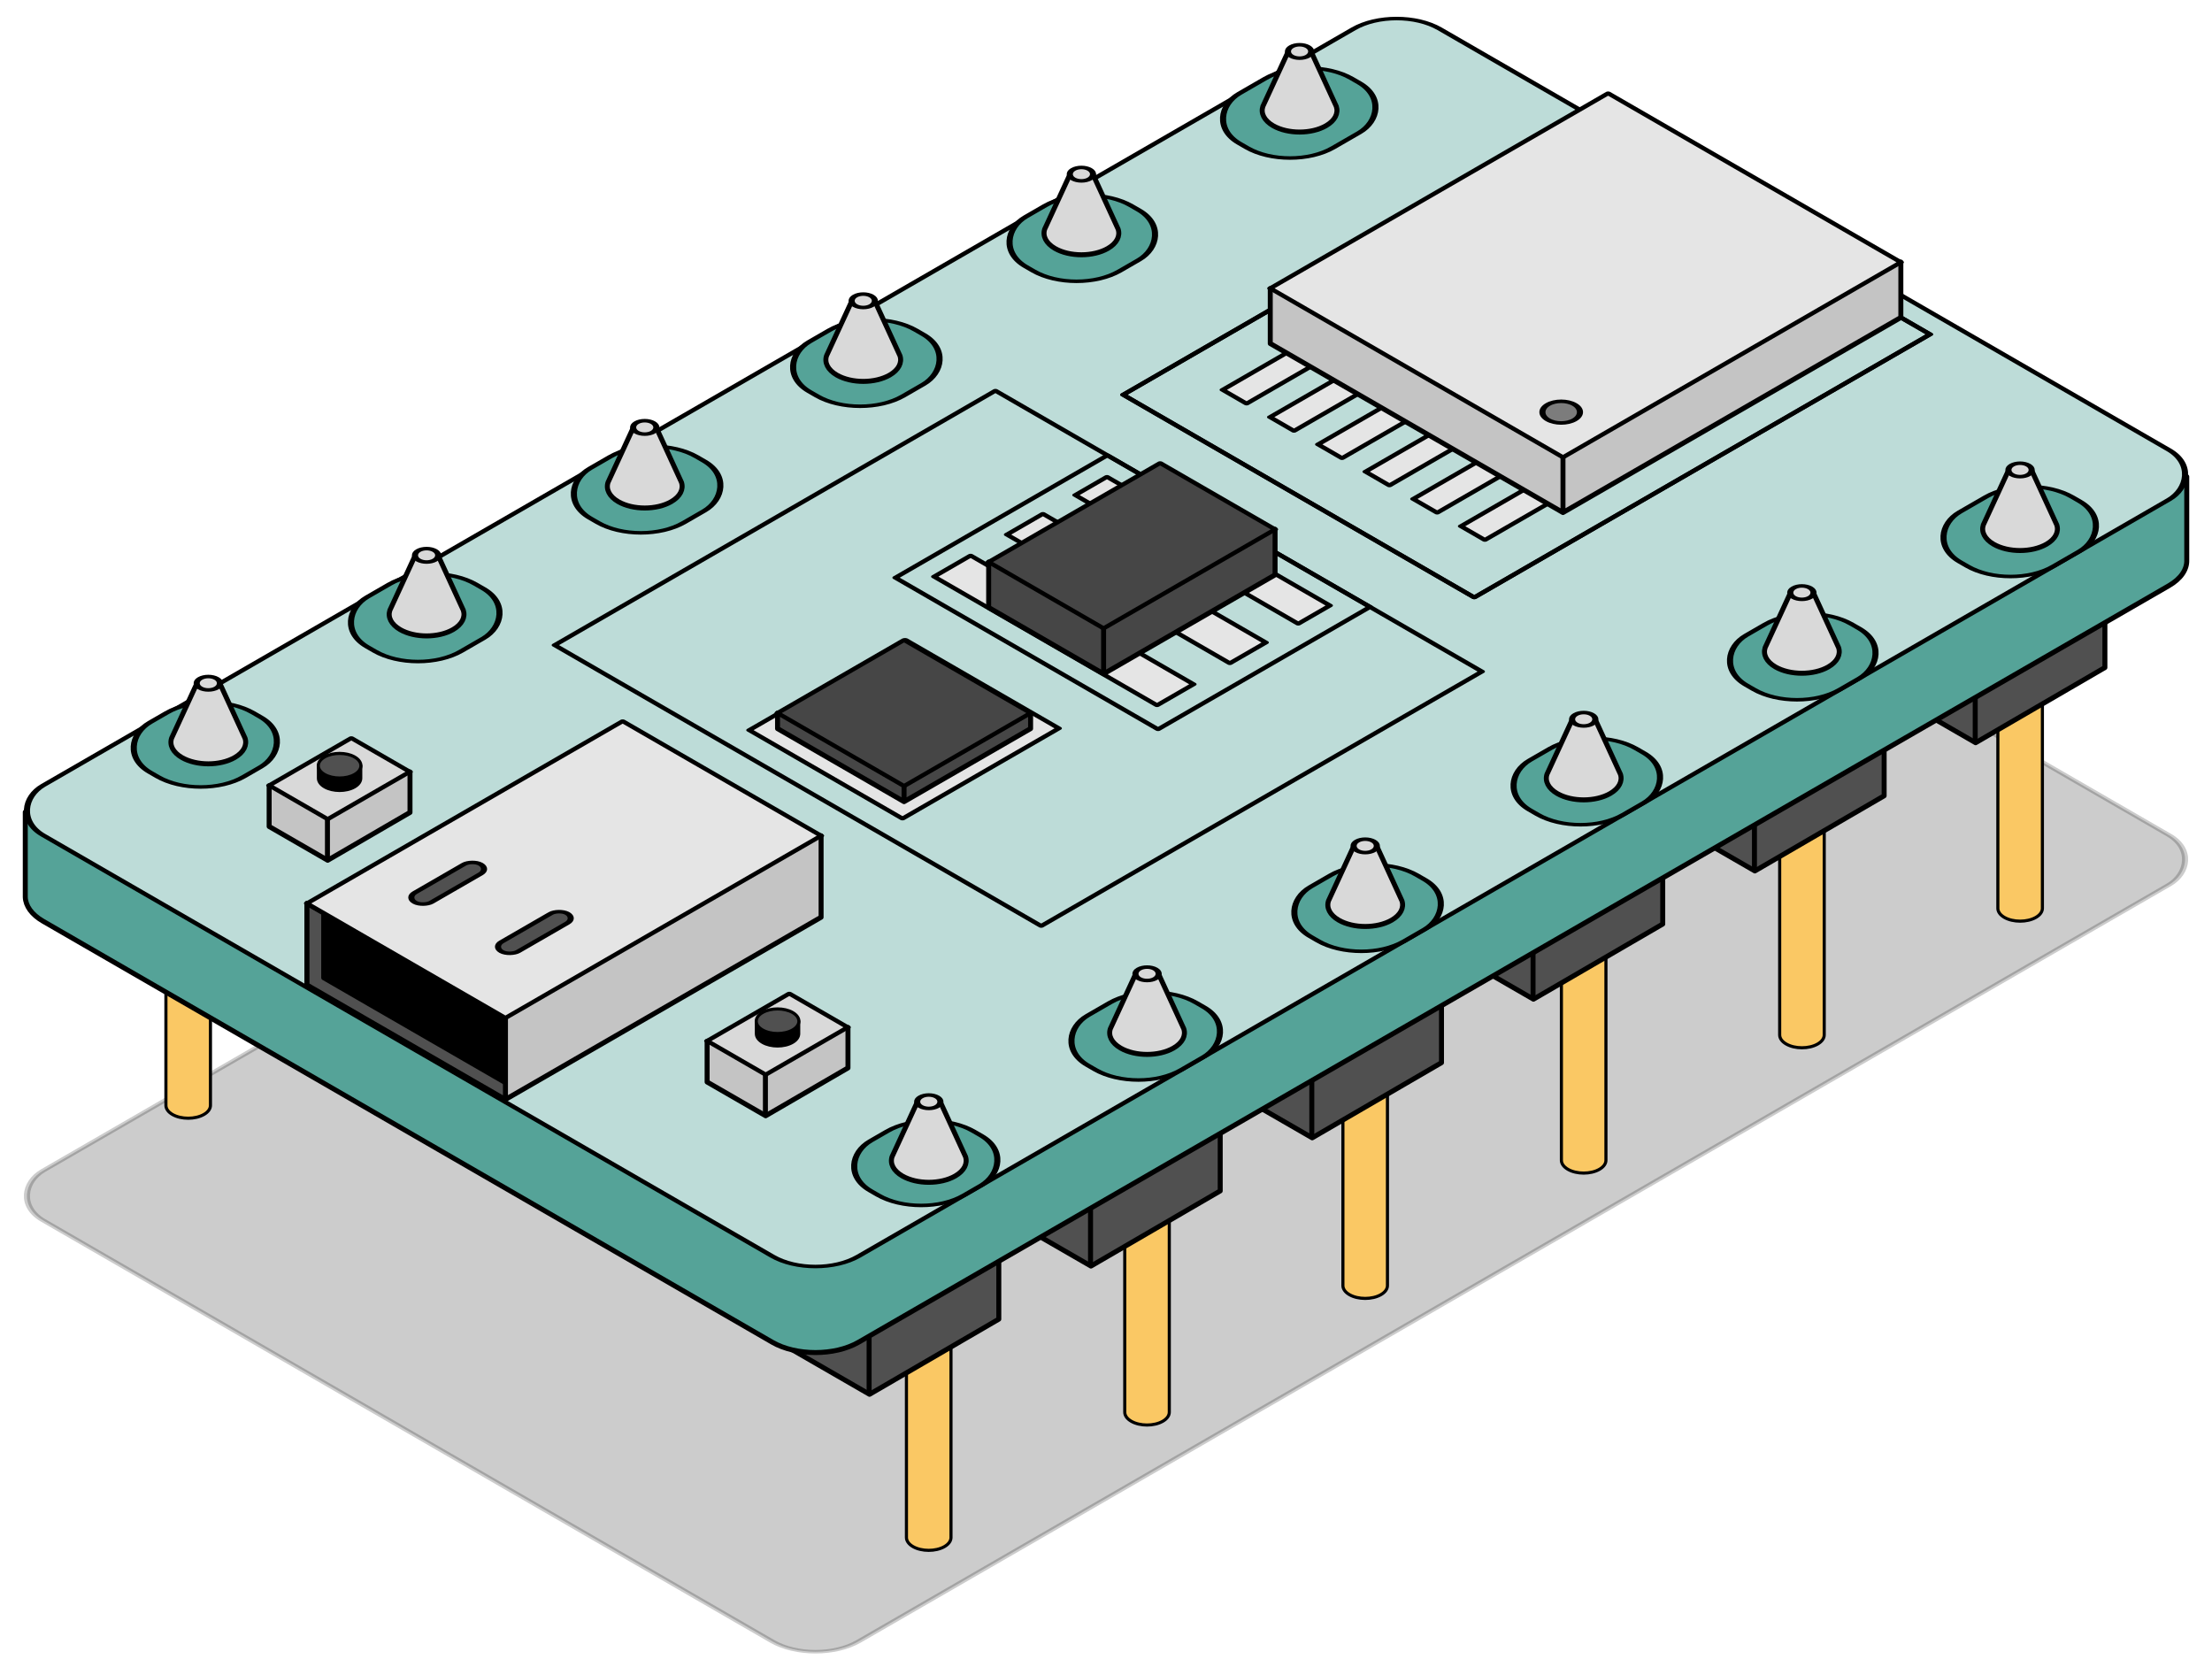 <svg width="540" height="407" viewBox="0 0 540 407" fill="none" xmlns="http://www.w3.org/2000/svg">
<rect opacity="0.2" width="229.856" height="393.683" rx="12.151" transform="matrix(0.866 0.5 -0.866 0.5 340.939 95)" fill="black" stroke="black" stroke-width="1.215" stroke-linecap="round" stroke-linejoin="round"/>
<path d="M222.876 377.55C223.935 378.161 225.323 378.468 226.711 378.469C228.106 378.471 229.501 378.164 230.565 377.55C231.627 376.937 232.158 376.134 232.158 375.33L232.157 311.088L221.283 311.088L221.284 375.33C221.284 376.134 221.814 376.937 222.876 377.55Z" fill="#FAC864" stroke="black" stroke-width="0.759" stroke-linecap="round" stroke-linejoin="round"/>
<path d="M230.604 308.851C232.743 310.086 232.743 312.088 230.604 313.323C228.465 314.558 224.997 314.558 222.858 313.323C220.719 312.088 220.719 310.086 222.858 308.851C224.997 307.616 228.465 307.616 230.604 308.851Z" fill="#FFE598" stroke="black" stroke-width="0.759" stroke-linecap="round" stroke-linejoin="round"/>
<path d="M382.766 285.453C384.889 286.679 388.331 286.679 390.455 285.453C391.516 284.84 392.047 284.037 392.047 283.234L392.047 218.992L381.173 218.992L381.173 283.234C381.173 284.037 381.704 284.84 382.766 285.453Z" fill="#FAC864" stroke="black" stroke-width="0.759" stroke-linecap="round" stroke-linejoin="round"/>
<path d="M390.492 216.756C392.631 217.991 392.631 219.993 390.492 221.228C388.354 222.463 384.886 222.463 382.747 221.228C380.608 219.993 380.608 217.991 382.747 216.756C384.886 215.521 388.354 215.521 390.492 216.756Z" fill="#FFE598" stroke="black" stroke-width="0.759" stroke-linecap="round" stroke-linejoin="round"/>
<path d="M329.428 316.047C331.551 317.273 334.994 317.273 337.117 316.047C338.179 315.435 338.709 314.631 338.709 313.828L338.709 249.586L327.835 249.586L327.835 313.828C327.835 314.631 328.366 315.435 329.428 316.047Z" fill="#FAC864" stroke="black" stroke-width="0.759" stroke-linecap="round" stroke-linejoin="round"/>
<path d="M337.152 247.349C339.291 248.584 339.291 250.586 337.152 251.821C335.013 253.056 331.545 253.056 329.406 251.821C327.267 250.586 327.267 248.584 329.406 247.349C331.545 246.114 335.013 246.114 337.152 247.349Z" fill="#FFE598" stroke="black" stroke-width="0.759" stroke-linecap="round" stroke-linejoin="round"/>
<path d="M489.314 223.953C491.438 225.179 494.88 225.179 497.004 223.953C498.065 223.34 498.596 222.536 498.596 221.733L498.596 157.491L487.722 157.491L487.722 221.733C487.722 222.536 488.253 223.34 489.314 223.953Z" fill="#FAC864" stroke="black" stroke-width="0.759" stroke-linecap="round" stroke-linejoin="round"/>
<path d="M497.041 155.255C499.18 156.49 499.18 158.492 497.041 159.727C494.902 160.962 491.435 160.962 489.296 159.727C487.157 158.492 487.157 156.49 489.296 155.255C491.435 154.02 494.902 154.02 497.041 155.255Z" fill="#FFE598" stroke="black" stroke-width="0.759" stroke-linecap="round" stroke-linejoin="round"/>
<path d="M276.17 346.954C278.293 348.18 281.736 348.18 283.859 346.954C284.921 346.341 285.452 345.538 285.452 344.735L285.451 280.493L274.577 280.493L274.577 344.735C274.577 345.538 275.108 346.341 276.17 346.954Z" fill="#FAC864" stroke="black" stroke-width="0.759" stroke-linecap="round" stroke-linejoin="round"/>
<path d="M283.894 278.258C286.033 279.493 286.033 281.495 283.894 282.73C281.755 283.965 278.287 283.965 276.148 282.73C274.009 281.495 274.009 279.493 276.148 278.258C278.287 277.023 281.755 277.023 283.894 278.258Z" fill="#FFE598" stroke="black" stroke-width="0.759" stroke-linecap="round" stroke-linejoin="round"/>
<path d="M436.053 254.861C438.176 256.087 441.619 256.087 443.742 254.861C444.804 254.248 445.334 253.445 445.334 252.642L445.334 188.4L434.46 188.4L434.46 252.642C434.46 253.445 434.991 254.248 436.053 254.861Z" fill="#FAC864" stroke="black" stroke-width="0.759" stroke-linecap="round" stroke-linejoin="round"/>
<path d="M443.78 186.164C445.918 187.399 445.918 189.401 443.78 190.636C441.641 191.871 438.173 191.871 436.034 190.636C433.895 189.401 433.895 187.399 436.034 186.164C438.173 184.929 441.641 184.929 443.78 186.164Z" fill="#FFE598" stroke="black" stroke-width="0.759" stroke-linecap="round" stroke-linejoin="round"/>
<path d="M243.83 322.028L243.83 306.507L189.816 311.774L189.816 327.423L212.271 340.375L243.83 322.028Z" fill="#505050" stroke="black" stroke-width="1.215" stroke-linecap="round" stroke-linejoin="round"/>
<path d="M212.171 324.609V340.135" stroke="black" stroke-width="1.216"/>
<rect width="25.887" height="36.348" transform="matrix(-0.866 -0.5 -0.866 0.5 243.747 306.444)" fill="#B3B3B3" stroke="black" stroke-width="1.215" stroke-linecap="round" stroke-linejoin="round"/>
<path d="M42.096 272.06C44.219 273.286 47.662 273.286 49.785 272.06C50.846 271.447 51.377 270.643 51.377 269.84L51.377 205.598L40.503 205.598L40.503 269.84C40.503 270.643 41.034 271.447 42.096 272.06Z" fill="#FAC864" stroke="black" stroke-width="0.759" stroke-linecap="round" stroke-linejoin="round"/>
<path d="M49.821 203.361C51.959 204.596 51.959 206.598 49.821 207.833C47.682 209.068 44.214 209.068 42.075 207.833C39.936 206.598 39.936 204.596 42.075 203.361C44.214 202.126 47.682 202.126 49.821 203.361Z" fill="#FFE598" stroke="black" stroke-width="0.759" stroke-linecap="round" stroke-linejoin="round"/>
<path d="M297.883 290.723L297.883 275.202L243.869 280.468L243.869 296.117L266.324 309.07L297.883 290.723Z" fill="#505050" stroke="black" stroke-width="1.215" stroke-linecap="round" stroke-linejoin="round"/>
<path d="M266.224 293.303V308.828" stroke="black" stroke-width="1.216"/>
<rect width="25.887" height="36.348" transform="matrix(-0.866 -0.5 -0.866 0.5 297.8 275.138)" fill="#B3B3B3" stroke="black" stroke-width="1.215" stroke-linecap="round" stroke-linejoin="round"/>
<path d="M351.902 259.417L351.901 243.896L297.888 249.163L297.888 264.812L320.342 277.764L351.902 259.417Z" fill="#505050" stroke="black" stroke-width="1.215" stroke-linecap="round" stroke-linejoin="round"/>
<path d="M320.242 261.997V277.522" stroke="black" stroke-width="1.216"/>
<rect width="25.887" height="36.348" transform="matrix(-0.866 -0.5 -0.866 0.5 351.818 243.833)" fill="#B3B3B3" stroke="black" stroke-width="1.215" stroke-linecap="round" stroke-linejoin="round"/>
<path d="M405.911 225.574L405.911 210.053L351.898 215.319L351.897 230.969L374.352 243.921L405.911 225.574Z" fill="#505050" stroke="black" stroke-width="1.215" stroke-linecap="round" stroke-linejoin="round"/>
<path d="M374.252 228.155V243.681" stroke="black" stroke-width="1.216"/>
<rect width="25.887" height="36.348" transform="matrix(-0.866 -0.5 -0.866 0.5 405.828 209.99)" fill="#B3B3B3" stroke="black" stroke-width="1.215" stroke-linecap="round" stroke-linejoin="round"/>
<path d="M459.962 194.268L459.962 178.748L405.948 184.014L405.948 199.663L428.403 212.616L459.962 194.268Z" fill="#505050" stroke="black" stroke-width="1.215" stroke-linecap="round" stroke-linejoin="round"/>
<path d="M428.303 196.849V212.374" stroke="black" stroke-width="1.216"/>
<rect width="25.887" height="36.348" transform="matrix(-0.866 -0.5 -0.866 0.5 459.879 178.684)" fill="#B3B3B3" stroke="black" stroke-width="1.215" stroke-linecap="round" stroke-linejoin="round"/>
<path d="M513.854 162.963L513.853 147.442L459.84 152.709L459.84 168.358L482.294 181.311L513.854 162.963Z" fill="#505050" stroke="black" stroke-width="1.215" stroke-linecap="round" stroke-linejoin="round"/>
<path d="M482.194 165.544V181.069" stroke="black" stroke-width="1.216"/>
<rect width="25.887" height="36.348" transform="matrix(-0.866 -0.5 -0.866 0.5 513.771 147.379)" fill="#B3B3B3" stroke="black" stroke-width="1.215" stroke-linecap="round" stroke-linejoin="round"/>
<path d="M209.586 327.665L529.48 142.974C532.458 141.254 533.911 138.987 533.836 136.733V116.364L6.17 198.235V219C6.25 221.136 7.702 223.258 10.525 224.888L188.54 327.665C194.352 331.02 203.774 331.02 209.586 327.665Z" fill="#55A398" stroke="black" stroke-width="1.215" stroke-linecap="round" stroke-linejoin="round"/>
<rect width="229.856" height="393.683" rx="12.151" transform="matrix(0.866 0.5 -0.866 0.5 340.939 0.968)" fill="#BDDCD8" stroke="black" stroke-width="1.215" stroke-linecap="round" stroke-linejoin="round"/>
<rect width="128.475" height="98.969" transform="matrix(0.866 -0.5 0.866 0.5 274.195 96.367)" stroke="black" stroke-width="1.215" stroke-linecap="round" stroke-linejoin="round"/>
<rect width="128.475" height="98.969" transform="matrix(0.866 -0.5 0.866 0.5 274.195 96.367)" stroke="black" stroke-width="1.215" stroke-linecap="round" stroke-linejoin="round"/>
<rect width="106.138" height="6.744" transform="matrix(0.866 -0.5 0.866 0.5 298.476 95.169)" fill="#E5E5E5" stroke="black" stroke-width="1.215" stroke-linecap="round" stroke-linejoin="round"/>
<rect width="106.138" height="6.744" transform="matrix(0.866 -0.5 0.866 0.5 321.778 108.486)" fill="#E5E5E5" stroke="black" stroke-width="1.215" stroke-linecap="round" stroke-linejoin="round"/>
<rect width="106.138" height="6.744" transform="matrix(0.866 -0.5 0.866 0.5 345 121.8)" fill="#E5E5E5" stroke="black" stroke-width="1.215" stroke-linecap="round" stroke-linejoin="round"/>
<rect width="106.138" height="6.744" transform="matrix(0.866 -0.5 0.866 0.5 310.049 101.826)" fill="#E5E5E5" stroke="black" stroke-width="1.215" stroke-linecap="round" stroke-linejoin="round"/>
<rect width="106.138" height="6.744" transform="matrix(0.866 -0.5 0.866 0.5 333.351 115.142)" fill="#E5E5E5" stroke="black" stroke-width="1.215" stroke-linecap="round" stroke-linejoin="round"/>
<rect width="106.138" height="6.744" transform="matrix(0.866 -0.5 0.866 0.5 356.649 128.457)" fill="#E5E5E5" stroke="black" stroke-width="1.215" stroke-linecap="round" stroke-linejoin="round"/>
<path d="M381.56 125.12L464.041 77.499L464.041 63.975L310.101 70.435L310.101 83.863L381.56 125.12Z" fill="#C4C4C4"/>
<path d="M381.56 125.12L464.041 77.499L464.041 63.975L310.101 70.435L310.101 83.863L381.56 125.12ZM381.56 125.12L381.56 111.687" stroke="black" stroke-width="1.215" stroke-linecap="round" stroke-linejoin="round"/>
<rect width="95.241" height="82.514" transform="matrix(0.866 -0.5 0.866 0.5 310.101 70.383)" fill="#E5E5E5" stroke="black" stroke-width="1.215" stroke-linecap="round" stroke-linejoin="round"/>
<rect width="44.071" height="43.191" transform="matrix(0.866 -0.5 0.866 0.5 182.918 178.243)" fill="#E5E5E5" stroke="black" stroke-width="1.215" stroke-linecap="round" stroke-linejoin="round"/>
<path d="M220.704 195.699L251.591 177.866L251.591 174.062L189.817 174.062L189.817 177.866L220.704 195.699Z" fill="#464646"/>
<path d="M220.704 195.699L251.591 177.866L251.591 174.062H189.817L189.817 177.866L220.704 195.699ZM220.704 195.699L220.704 191.934" stroke="black" stroke-width="1.215" stroke-linecap="round" stroke-linejoin="round"/>
<rect width="35.665" height="35.665" transform="matrix(0.866 -0.5 0.866 0.5 189.819 174.062)" fill="#464646" stroke="black" stroke-width="1.215" stroke-linecap="round" stroke-linejoin="round"/>
<rect width="26.464" height="31.667" rx="12.151" transform="matrix(0.866 0.5 -0.866 0.5 495.312 115.231)" fill="#55A398" stroke="black" stroke-width="1.215" stroke-linecap="round" stroke-linejoin="round"/>
<rect width="26.464" height="29.724" rx="12.151" transform="matrix(0.866 0.5 -0.866 0.5 441.509 146.294)" fill="#55A398" stroke="black" stroke-width="1.215" stroke-linecap="round" stroke-linejoin="round"/>
<rect width="26.464" height="29.996" rx="12.151" transform="matrix(0.866 0.5 -0.866 0.5 388.907 176.663)" fill="#55A398" stroke="black" stroke-width="1.215" stroke-linecap="round" stroke-linejoin="round"/>
<rect width="26.464" height="29.999" rx="12.151" transform="matrix(0.866 0.5 -0.866 0.5 335.389 207.563)" fill="#55A398" stroke="black" stroke-width="1.215" stroke-linecap="round" stroke-linejoin="round"/>
<rect width="26.464" height="30.573" rx="12.151" transform="matrix(0.866 0.5 -0.866 0.5 281.473 238.691)" fill="#55A398" stroke="black" stroke-width="1.215" stroke-linecap="round" stroke-linejoin="round"/>
<rect width="26.464" height="29.06" rx="12.151" transform="matrix(0.866 0.5 -0.866 0.5 227.127 270.069)" fill="#55A398" stroke="black" stroke-width="1.215" stroke-linecap="round" stroke-linejoin="round"/>
<path d="M220.284 287.08C223.848 289.138 229.627 289.138 233.191 287.08C235.412 285.798 236.249 284.019 235.702 282.362L229.524 268.928H223.976L217.774 282.362C217.226 284.019 218.063 285.798 220.284 287.08Z" fill="#D9D9D9" stroke="black" stroke-width="1.215" stroke-linecap="round" stroke-linejoin="round"/>
<circle r="2.318" transform="matrix(0.866 -0.5 0.866 0.5 226.739 268.948)" fill="#D9D9D9" stroke="black" stroke-width="1.215" stroke-linecap="round" stroke-linejoin="round"/>
<path d="M273.57 255.855C277.134 257.913 282.912 257.913 286.476 255.855C288.698 254.573 289.534 252.794 288.987 251.137L282.809 237.703H277.261L271.059 251.137C270.511 252.794 271.348 254.573 273.57 255.855Z" fill="#D9D9D9" stroke="black" stroke-width="1.215" stroke-linecap="round" stroke-linejoin="round"/>
<circle r="2.318" transform="matrix(0.866 -0.5 0.866 0.5 280.024 237.723)" fill="#D9D9D9" stroke="black" stroke-width="1.215" stroke-linecap="round" stroke-linejoin="round"/>
<path d="M326.827 224.627C330.391 226.685 336.17 226.685 339.734 224.627C341.955 223.345 342.792 221.566 342.245 219.909L336.067 206.475H330.519L324.317 219.909C323.769 221.566 324.606 223.345 326.827 224.627Z" fill="#D9D9D9" stroke="black" stroke-width="1.215" stroke-linecap="round" stroke-linejoin="round"/>
<circle r="2.318" transform="matrix(0.866 -0.5 0.866 0.5 333.282 206.495)" fill="#D9D9D9" stroke="black" stroke-width="1.215" stroke-linecap="round" stroke-linejoin="round"/>
<path d="M380.166 193.719C383.73 195.777 389.509 195.777 393.073 193.719C395.294 192.436 396.131 190.657 395.584 189.001L389.405 175.567H383.858L377.656 189.001C377.108 190.657 377.945 192.436 380.166 193.719Z" fill="#D9D9D9" stroke="black" stroke-width="1.215" stroke-linecap="round" stroke-linejoin="round"/>
<circle r="2.318" transform="matrix(0.866 -0.5 0.866 0.5 386.621 175.586)" fill="#D9D9D9" stroke="black" stroke-width="1.215" stroke-linecap="round" stroke-linejoin="round"/>
<path d="M433.425 162.807C436.989 164.865 442.768 164.865 446.332 162.807C448.553 161.524 449.39 159.745 448.842 158.089L442.664 144.655H437.116L430.914 158.089C430.367 159.745 431.204 161.524 433.425 162.807Z" fill="#D9D9D9" stroke="black" stroke-width="1.215" stroke-linecap="round" stroke-linejoin="round"/>
<circle r="2.318" transform="matrix(0.866 -0.5 0.866 0.5 439.88 144.674)" fill="#D9D9D9" stroke="black" stroke-width="1.215" stroke-linecap="round" stroke-linejoin="round"/>
<path d="M486.685 132.85C490.249 134.908 496.027 134.908 499.592 132.85C501.813 131.568 502.65 129.789 502.102 128.132L495.924 114.698H490.376L484.174 128.132C483.627 129.789 484.463 131.568 486.685 132.85Z" fill="#D9D9D9" stroke="black" stroke-width="1.215" stroke-linecap="round" stroke-linejoin="round"/>
<circle r="2.318" transform="matrix(0.866 -0.5 0.866 0.5 493.139 114.718)" fill="#D9D9D9" stroke="black" stroke-width="1.215" stroke-linecap="round" stroke-linejoin="round"/>
<rect width="26.464" height="31.667" rx="12.151" transform="matrix(0.866 0.5 -0.866 0.5 319.429 13.071)" fill="#55A398" stroke="black" stroke-width="1.215" stroke-linecap="round" stroke-linejoin="round"/>
<rect width="26.464" height="29.724" rx="12.151" transform="matrix(0.866 0.5 -0.866 0.5 265.625 44.137)" fill="#55A398" stroke="black" stroke-width="1.215" stroke-linecap="round" stroke-linejoin="round"/>
<rect width="26.464" height="29.996" rx="12.151" transform="matrix(0.866 0.5 -0.866 0.5 213.023 74.505)" fill="#55A398" stroke="black" stroke-width="1.215" stroke-linecap="round" stroke-linejoin="round"/>
<rect width="26.464" height="29.999" rx="12.151" transform="matrix(0.866 0.5 -0.866 0.5 159.505 105.405)" fill="#55A398" stroke="black" stroke-width="1.215" stroke-linecap="round" stroke-linejoin="round"/>
<rect width="26.464" height="30.573" rx="12.151" transform="matrix(0.866 0.5 -0.866 0.5 105.589 136.534)" fill="#55A398" stroke="black" stroke-width="1.215" stroke-linecap="round" stroke-linejoin="round"/>
<rect width="26.464" height="29.06" rx="12.151" transform="matrix(0.866 0.5 -0.866 0.5 51.243 167.91)" fill="#55A398" stroke="black" stroke-width="1.215" stroke-linecap="round" stroke-linejoin="round"/>
<path d="M44.401 184.922C47.965 186.979 53.743 186.979 57.307 184.922C59.529 183.639 60.365 181.86 59.818 180.203L53.64 166.77H48.092L41.89 180.203C41.342 181.86 42.179 183.639 44.401 184.922Z" fill="#D9D9D9" stroke="black" stroke-width="1.215" stroke-linecap="round" stroke-linejoin="round"/>
<circle r="2.318" transform="matrix(0.866 -0.5 0.866 0.5 50.855 166.789)" fill="#D9D9D9" stroke="black" stroke-width="1.215" stroke-linecap="round" stroke-linejoin="round"/>
<path d="M97.687 153.696C101.251 155.753 107.029 155.753 110.593 153.696C112.815 152.413 113.652 150.634 113.104 148.977L106.926 135.543H101.378L95.176 148.977C94.629 150.634 95.465 152.413 97.687 153.696Z" fill="#D9D9D9" stroke="black" stroke-width="1.215" stroke-linecap="round" stroke-linejoin="round"/>
<circle r="2.318" transform="matrix(0.866 -0.5 0.866 0.5 104.141 135.563)" fill="#D9D9D9" stroke="black" stroke-width="1.215" stroke-linecap="round" stroke-linejoin="round"/>
<path d="M150.945 122.47C154.509 124.528 160.287 124.528 163.851 122.47C166.073 121.187 166.909 119.408 166.362 117.752L160.184 104.318H154.636L148.434 117.752C147.886 119.408 148.723 121.187 150.945 122.47Z" fill="#D9D9D9" stroke="black" stroke-width="1.215" stroke-linecap="round" stroke-linejoin="round"/>
<circle r="2.318" transform="matrix(0.866 -0.5 0.866 0.5 157.399 104.337)" fill="#D9D9D9" stroke="black" stroke-width="1.215" stroke-linecap="round" stroke-linejoin="round"/>
<path d="M204.286 91.562C207.85 93.62 213.629 93.62 217.193 91.562C219.414 90.279 220.251 88.5 219.704 86.844L213.526 73.41H207.978L201.776 86.844C201.228 88.5 202.065 90.279 204.286 91.562Z" fill="#D9D9D9" stroke="black" stroke-width="1.215" stroke-linecap="round" stroke-linejoin="round"/>
<circle r="2.318" transform="matrix(0.866 -0.5 0.866 0.5 210.741 73.429)" fill="#D9D9D9" stroke="black" stroke-width="1.215" stroke-linecap="round" stroke-linejoin="round"/>
<path d="M257.543 60.652C261.107 62.709 266.886 62.709 270.45 60.652C272.671 59.369 273.508 57.59 272.961 55.933L266.782 42.499H261.235L255.033 55.933C254.485 57.59 255.322 59.369 257.543 60.652Z" fill="#D9D9D9" stroke="black" stroke-width="1.215" stroke-linecap="round" stroke-linejoin="round"/>
<circle r="2.318" transform="matrix(0.866 -0.5 0.866 0.5 263.998 42.519)" fill="#D9D9D9" stroke="black" stroke-width="1.215" stroke-linecap="round" stroke-linejoin="round"/>
<path d="M310.803 30.694C314.367 32.751 320.146 32.751 323.71 30.694C325.931 29.411 326.768 27.632 326.22 25.975L320.042 12.541H314.494L308.292 25.975C307.745 27.632 308.582 29.411 310.803 30.694Z" fill="#D9D9D9" stroke="black" stroke-width="1.215" stroke-linecap="round" stroke-linejoin="round"/>
<circle r="2.318" transform="matrix(0.866 -0.5 0.866 0.5 317.258 12.561)" fill="#D9D9D9" stroke="black" stroke-width="1.215" stroke-linecap="round" stroke-linejoin="round"/>
<path d="M100.09 198.328L100.09 188.447L65.705 191.8L65.705 201.762L79.999 210.008L100.09 198.328Z" fill="#C4C4C4" stroke="black" stroke-width="1.215" stroke-linecap="round" stroke-linejoin="round"/>
<path d="M79.936 199.969V209.853" stroke="black" stroke-width="1.216"/>
<rect width="16.48" height="23.139" transform="matrix(-0.866 -0.5 -0.866 0.5 100.037 188.406)" fill="#D9D9D9" stroke="black" stroke-width="1.215" stroke-linecap="round" stroke-linejoin="round"/>
<path d="M79.248 192.095C80.254 192.676 81.573 192.967 82.892 192.968C84.217 192.97 85.543 192.679 86.554 192.095C87.562 191.512 88.067 190.749 88.067 189.986L88.065 186.925L77.732 186.925L77.734 189.986C77.734 190.749 78.239 191.512 79.248 192.095Z" fill="black" stroke="black" stroke-width="0.759" stroke-linecap="round" stroke-linejoin="round"/>
<path d="M86.584 184.8C88.617 185.974 88.617 187.876 86.584 189.05C84.552 190.223 81.257 190.223 79.225 189.05C77.192 187.876 77.192 185.974 79.225 184.8C81.257 183.627 84.552 183.627 86.584 184.8Z" fill="#505050" stroke="black" stroke-width="0.759" stroke-linecap="round" stroke-linejoin="round"/>
<path d="M207.008 260.7L207.008 250.82L172.623 254.173L172.623 264.135L186.917 272.38L207.008 260.7Z" fill="#C4C4C4" stroke="black" stroke-width="1.215" stroke-linecap="round" stroke-linejoin="round"/>
<path d="M186.854 262.342V272.225" stroke="black" stroke-width="1.216"/>
<rect width="16.48" height="23.139" transform="matrix(-0.866 -0.5 -0.866 0.5 206.955 250.778)" fill="#D9D9D9" stroke="black" stroke-width="1.215" stroke-linecap="round" stroke-linejoin="round"/>
<path d="M186.162 254.47C187.168 255.051 188.487 255.343 189.806 255.344C191.131 255.345 192.457 255.054 193.468 254.47C194.477 253.888 194.981 253.125 194.981 252.361L194.979 249.3L184.646 249.3L184.649 252.361C184.649 253.125 185.153 253.888 186.162 254.47Z" fill="black" stroke="black" stroke-width="0.759" stroke-linecap="round" stroke-linejoin="round"/>
<path d="M193.503 247.175C195.536 248.348 195.536 250.251 193.503 251.424C191.471 252.598 188.176 252.598 186.143 251.424C184.111 250.251 184.111 248.348 186.143 247.175C188.176 246.002 191.471 246.002 193.503 247.175Z" fill="#505050" stroke="black" stroke-width="0.759" stroke-linecap="round" stroke-linejoin="round"/>
<path d="M123.385 268.401L200.449 223.909L200.449 204.032L74.939 220.517L74.939 240.431L123.385 268.401Z" fill="#C4C4C4"/>
<path d="M123.385 268.401L200.449 223.909L200.449 204.032L74.939 220.517L74.939 240.431L123.385 268.401ZM123.385 268.401L123.385 248.177" stroke="black" stroke-width="1.215" stroke-linecap="round" stroke-linejoin="round"/>
<path d="M74.941 240.459L123.387 268.43L123.387 248.443L74.941 220.545L74.941 240.459Z" fill="#505050" stroke="black" stroke-width="1.215" stroke-linecap="round" stroke-linejoin="round"/>
<path d="M79.022 238.676L123.344 264.266L123.344 245.981L79.022 222.492L79.022 238.676Z" fill="black" stroke="black" stroke-width="1.215" stroke-linecap="round" stroke-linejoin="round"/>
<rect width="55.941" height="88.986" transform="matrix(0.866 0.5 -0.866 0.5 152.004 176.043)" fill="#E5E5E5" stroke="black" stroke-width="1.215" stroke-linecap="round" stroke-linejoin="round"/>
<rect width="4.68" height="18.572" rx="2.34" transform="matrix(-0.866 -0.5 -0.866 0.5 119.358 212.146)" fill="#505050" stroke="black" stroke-width="1.215" stroke-linecap="round" stroke-linejoin="round"/>
<rect width="4.68" height="18.572" rx="2.34" transform="matrix(-0.866 -0.5 -0.866 0.5 140.521 224.165)" fill="#505050" stroke="black" stroke-width="1.215" stroke-linecap="round" stroke-linejoin="round"/>
<rect width="8.924" height="62.839" transform="matrix(0.866 -0.5 0.866 0.5 262.508 120.859)" fill="#E5E5E5" stroke="black" stroke-width="1.215" stroke-linecap="round" stroke-linejoin="round"/>
<rect width="10.143" height="62.839" transform="matrix(0.866 -0.5 0.866 0.5 245.812 130.5)" fill="#E5E5E5" stroke="black" stroke-width="1.215" stroke-linecap="round" stroke-linejoin="round"/>
<rect width="10.289" height="62.839" transform="matrix(0.866 -0.5 0.866 0.5 228.039 140.761)" fill="#E5E5E5" stroke="black" stroke-width="1.215" stroke-linecap="round" stroke-linejoin="round"/>
<rect width="59.754" height="74.031" transform="matrix(0.866 -0.5 0.866 0.5 218.592 141.023)" stroke="black" stroke-width="1.215" stroke-linecap="round" stroke-linejoin="round"/>
<rect width="124.236" height="137.142" transform="matrix(0.866 -0.5 0.866 0.5 135.418 157.485)" stroke="black" stroke-width="1.215" stroke-linecap="round" stroke-linejoin="round"/>
<circle r="3.743" transform="matrix(0.866 0.5 -0.866 0.5 381.124 100.61)" fill="#7C7C7C" stroke="black" stroke-width="1.215" stroke-linecap="round" stroke-linejoin="round"/>
<path d="M269.412 164.499L311.274 140.33L311.274 129.204L241.356 137.209L241.356 148.302L269.412 164.499Z" fill="#464646"/>
<path d="M269.412 164.499L311.274 140.33L311.274 129.204L241.356 137.209L241.356 148.302L269.412 164.499ZM269.412 164.499L269.412 153.575" stroke="black" stroke-width="1.215" stroke-linecap="round" stroke-linejoin="round"/>
<rect width="48.339" height="32.396" transform="matrix(0.866 -0.5 0.866 0.5 241.357 137.199)" fill="#464646" stroke="black" stroke-width="1.215" stroke-linecap="round" stroke-linejoin="round"/>
</svg>
